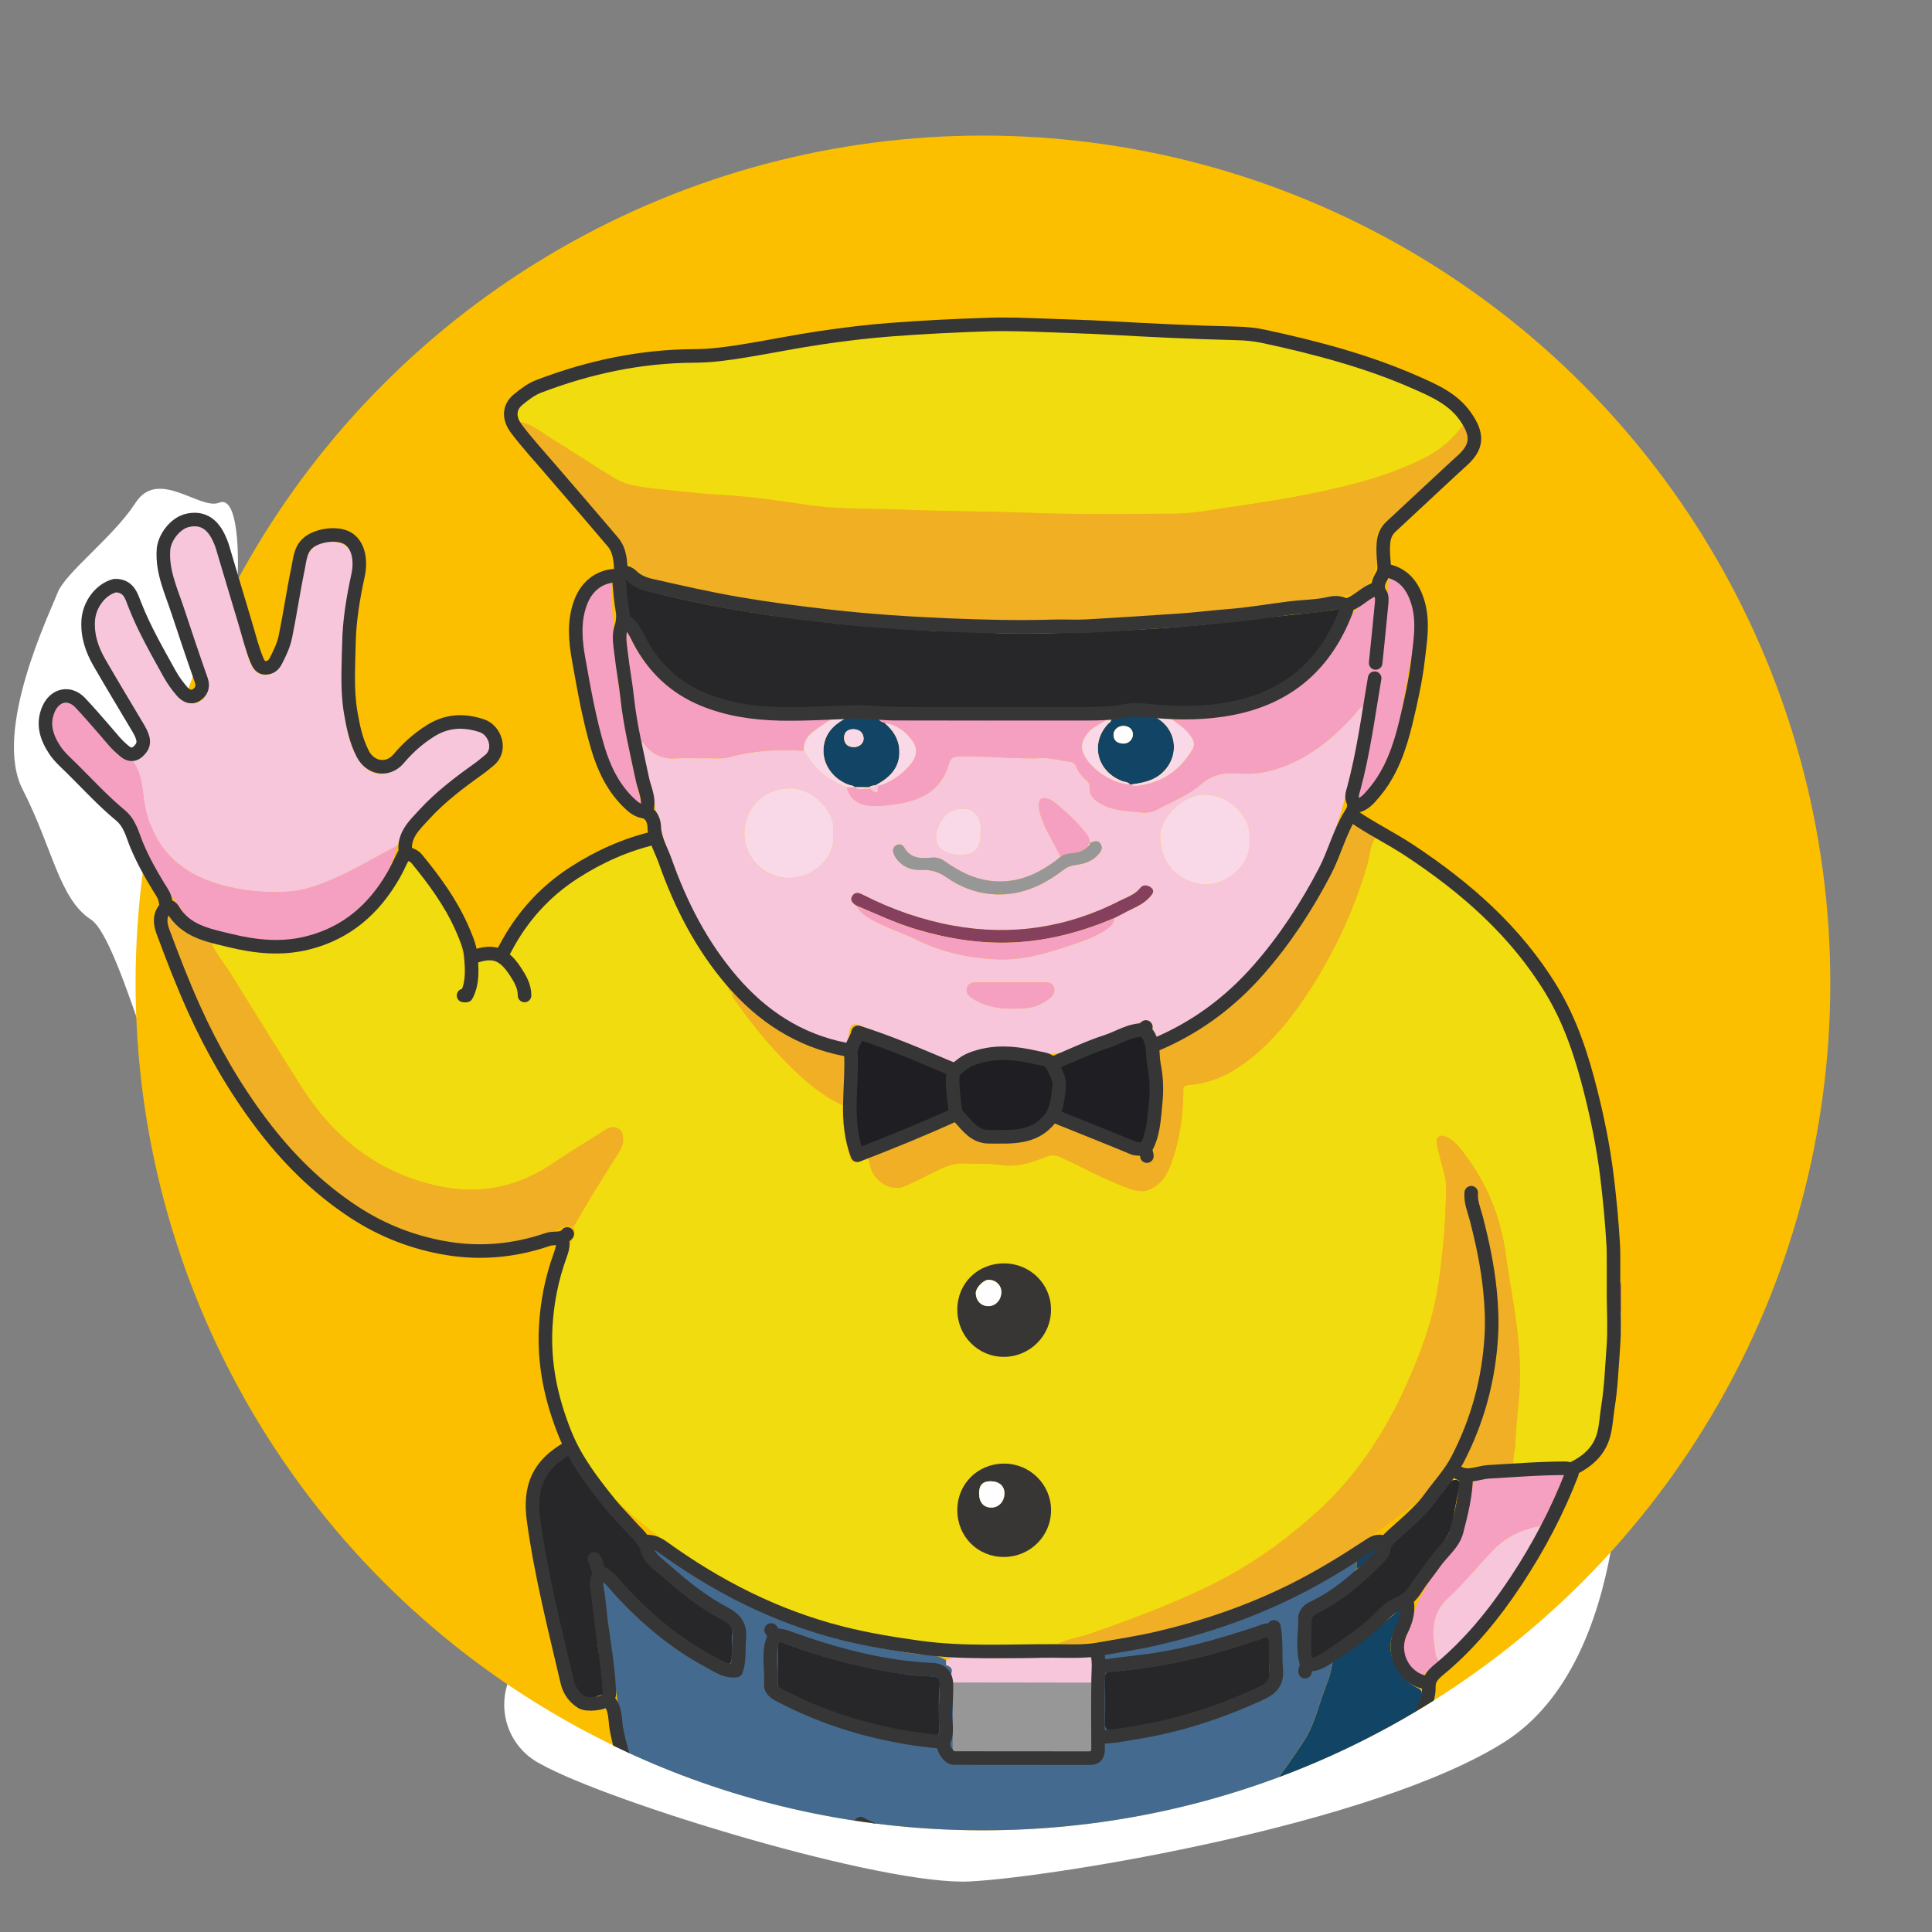<?xml version="1.0" encoding="utf-8"?>
<!-- Generator: Adobe Illustrator 19.2.1, SVG Export Plug-In . SVG Version: 6.00 Build 0)  -->
<svg version="1.1" id="Layer_1" xmlns="http://www.w3.org/2000/svg" xmlns:xlink="http://www.w3.org/1999/xlink" x="0px" y="0px"
	 viewBox="0 0 57 57" style="enable-background:new 0 0 57 57;" xml:space="preserve">
<rect x="0" y="0" width="57" height="57" fill="#808080" stroke="none"/>
<style type="text/css">
	.st0{fill:#FFFFFF;}
	.st1{fill:#FBBF00;}
	.st2{clip-path:url(#SVGID_2_);}
	.st3{fill:#979797;}
	.st4{fill:#84405C;}
	.st5{fill:#F1DC0F;}
	.st6{fill:#F7C6DB;}
	.st7{fill:#446B8F;}
	.st8{fill:#F1AF23;}
	.st9{fill:#27272A;}
	.st10{fill:#F0AF24;}
	.st11{fill:#124465;}
	.st12{fill:#F6A0C1;}
	.st13{fill:#121649;}
	.st14{fill:#1F1F23;}
	.st15{fill:#F9D9E7;}
	.st16{fill:#FEFEFE;}
	.st17{fill:#373635;}
	.st18{fill:none;stroke:#363636;stroke-width:0.4;stroke-linecap:round;stroke-linejoin:round;stroke-miterlimit:10;}
</style>
<path class="st0" d="M30.22,9.404c-4.162-0.094-9.305-0.748-11.596,0
	S14.229,10.62,13.574,12.21s2.431,3.741,2.572,4.349s-0.094,3.974,0.047,5.33
	s0.514,2.806,0.281,3.273c-0.597,0.48-1.338,0.744-2.104,0.748
	c0.266-0.546,0.563-1.077,0.888-1.59c0,0-0.14-2.244-0.14-2.618
	s-2.572-1.917-3.32-0.701s0-4.536-0.888-5.143s-1.833-1.128-2.324-0.411
	c-0.491,0.717-0.388,3.59-0.716,3.731s-0.982-0.607-0.888-1.683
	s0.047-2.899-0.514-2.665s-1.799-1.029-2.466,0S1.931,16.886,1.697,17.494
	s-1.917,4.068-1.029,5.798S1.744,26.518,2.679,27.126s2.291,6.686,3.413,7.855
	s3.834,3.974,5.518,4.162s3.647-0.234,3.928,0s-0.222,9.913-0.222,9.913
	c-0.684,0.842-0.555,2.079,0.286,2.762c0.11,0.089,0.23,0.167,0.356,0.23
	c2.011,1.122,10.1,3.6,12.672,3.46s11.923-1.683,15.758-4.115
	s3.413-9.539,3.413-9.539s0.468-7.154,0.327-9.305s-6.453-7.014-6.406-7.809
	s1.075-2.852,1.122-3.928c-0.112-1.167-0.315-2.324-0.608-3.46
	c-0.047-0.561,2.104-1.964,2.478-2.806c0.344-1.1-0.007-2.298-0.888-3.039
	c-0.935-0.795-6.593-3.273-8.65-2.806C33.539,9.033,31.884,9.267,30.22,9.404z"
	/>
<title>carrier-icon-megabus</title>
<circle class="st1" cx="29" cy="29" r="25"/>
<g>
	<defs>
		<path id="SVGID_1_" d="M54,29c0,13.807-11.193,25-25,25s-25-11.193-25-25
			c-9.503-6.579-4.552-11.365-0.585-15.789C7.993,8.105,21.604,4,29,4
			C42.808,4,54,15.193,54,29z"/>
	</defs>
	<clipPath id="SVGID_2_">
		<use xlink:href="#SVGID_1_"  style="overflow:visible;"/>
	</clipPath>
	<g class="st2">
		<path class="st3" d="M30.154,9.366c-0.317,0.071-0.634,0.074-0.951,0
			C29.52,9.366,29.837,9.366,30.154,9.366z"/>
		<path class="st4" d="M47.789,38.681c0.006-0.288-0.059-0.578,0.034-0.863
			c0,0.287,0,0.574,0,0.861C47.812,38.682,47.801,38.683,47.789,38.681z"/>
		<path class="st3" d="M47.789,38.681c0.012,0.002,0.023,0.001,0.034-0.002
			c0,0.257,0,0.513,0,0.77c-0.015,0-0.029,0.001-0.044,0.001
			C47.783,39.194,47.786,38.937,47.789,38.681z"/>
		<path class="st5" d="M6.231,27.804c0.587,0.166,1.177,0.307,1.794,0.314
			c1.54,0.017,2.71-0.644,3.557-1.91c0.142-0.212,0.287-0.423,0.378-0.666
			c0.042-0.112,0.128-0.167,0.219-0.052c0.465,0.593,0.933,1.184,1.232,1.886
			c0.267,0.626,0.403,1.264,0.192,1.935c-0.036,0.115-0.01,0.201,0.096,0.24
			c0.117,0.043,0.205-0.009,0.245-0.131c0.092-0.282,0.141-0.572,0.123-0.868
			c-0.009-0.15,0.048-0.2,0.185-0.219c0.263-0.037,0.471,0.051,0.646,0.244
			c0.186,0.205,0.313,0.444,0.389,0.707c0.038,0.131,0.105,0.215,0.236,0.178
			c0.13-0.037,0.15-0.145,0.106-0.275c-0.11-0.325-0.249-0.635-0.501-0.874
			c-0.104-0.098-0.098-0.173-0.037-0.289c0.564-1.077,1.401-1.875,2.471-2.44
			c0.468-0.247,0.957-0.439,1.456-0.613c0.185-0.064,0.254-0.036,0.317,0.157
			c0.343,1.058,0.801,2.065,1.412,2.997c0.235,0.358,0.501,0.696,0.753,1.043
			c0.006,0.039,0.012,0.078,0.067,0.07c0,0-0.002,0.001-0.002,0.001
			c-0.005,0.034,0.01,0.05,0.044,0.044c0,0,0.005,0.001,0.005,0.001
			c-0.035,0.085,0.019,0.145,0.06,0.205c0.569,0.826,1.208,1.593,1.951,2.267
			c0.371,0.337,0.772,0.643,1.235,0.852c-0.034,0.485,0.074,0.953,0.179,1.419
			c0.064,0.286,0.142,0.317,0.413,0.208c0.056-0.022,0.113-0.041,0.169-0.062
			c0.017,0.073,0.037,0.145,0.051,0.218c0.086,0.452,0.616,0.785,1.029,0.605
			c0.353-0.154,0.691-0.337,1.038-0.501c0.227-0.107,0.458-0.184,0.716-0.169
			c0.353,0.02,0.706-0.013,1.059,0.043c0.476,0.076,0.925-0.063,1.359-0.244
			c0.151-0.063,0.276-0.047,0.426,0.022c0.658,0.298,1.288,0.657,1.971,0.904
			c0.216,0.078,0.43,0.139,0.656,0.04c0.338-0.147,0.509-0.432,0.628-0.758
			c0.247-0.677,0.353-1.379,0.359-2.098c0.001-0.101-0.028-0.206,0.144-0.219
			c0.852-0.063,1.537-0.489,2.147-1.047c0.667-0.609,1.188-1.335,1.655-2.104
			c0.636-1.048,1.13-2.158,1.476-3.335c0.079-0.27,0.078-0.566,0.243-0.81
			c2.257,1.293,4.203,2.906,5.398,5.283c0.51,1.014,0.748,2.114,0.983,3.211
			c0.295,1.374,0.442,2.767,0.48,4.173c0.043,1.556-0.032,3.105-0.246,4.647
			c-0.038,0.274-0.151,0.521-0.332,0.732c-0.193,0.225-0.416,0.367-0.738,0.365
			c-0.489-0.003-0.978,0.039-1.467,0.061c-0.03-0.175,0.037-0.342,0.046-0.515
			c0.023-0.412,0.054-0.824,0.097-1.234c0.078-0.737,0.054-1.474-0.034-2.206
			c-0.088-0.736-0.235-1.464-0.333-2.199c-0.148-1.106-0.549-2.105-1.223-2.991
			c-0.14-0.184-0.279-0.376-0.496-0.485c-0.084-0.042-0.171-0.077-0.258-0.027
			c-0.098,0.057-0.071,0.16-0.057,0.246c0.017,0.111,0.05,0.219,0.076,0.329
			c0.076,0.328,0.205,0.639,0.194,0.991c-0.016,0.556-0.035,1.111-0.094,1.665
			c-0.057,0.537-0.113,1.073-0.224,1.602c-0.202,0.956-0.559,1.858-0.972,2.737
			c-0.626,1.333-1.44,2.527-2.546,3.524c-0.901,0.812-1.873,1.511-2.952,2.059
			c-1.19,0.604-2.441,1.065-3.698,1.507c-0.325,0.114-0.673,0.156-0.985,0.313
			c-0.858,0.088-1.717,0.031-2.576,0.02c-1.586-0.019-3.132-0.282-4.641-0.771
			c-1.748-0.566-3.321-1.453-4.757-2.59c-0.278-0.22-0.552-0.445-0.812-0.685
			c-1.034-0.952-1.661-2.141-1.979-3.495c-0.349-1.481-0.149-2.917,0.416-4.315
			c0.06-0.149,0.164-0.295,0.07-0.468c0.182-0.312,0.36-0.626,0.548-0.935
			c0.279-0.456,0.566-0.906,0.847-1.36c0.103-0.166,0.096-0.484-0.018-0.575
			c-0.169-0.134-0.323-0.079-0.492,0.033c-0.476,0.316-0.972,0.601-1.443,0.925
			c-1.032,0.71-2.149,0.968-3.383,0.71c-1.787-0.373-3.11-1.41-4.069-2.914
			c-0.72-1.129-1.419-2.271-2.13-3.406C6.595,28.389,6.362,28.128,6.231,27.804z
			 M29.622,37.274c-0.782-0-1.38,0.593-1.378,1.369
			c0.001,0.771,0.609,1.388,1.367,1.389c0.771,0.001,1.396-0.62,1.397-1.389
			C31.01,37.884,30.392,37.274,29.622,37.274z M29.612,45.935
			c0.778,0.001,1.397-0.612,1.397-1.382c-0.001-0.757-0.623-1.372-1.387-1.371
			c-0.776,0.001-1.378,0.601-1.378,1.373
			C28.245,45.332,28.841,45.934,29.612,45.935z"/>
		<path class="st5" d="M15.305,12.402c-0.122-0.243,0.019-0.407,0.183-0.547
			c0.378-0.322,0.848-0.452,1.311-0.584c1.2-0.343,2.424-0.585,3.673-0.587
			c1.068-0.002,2.087-0.27,3.127-0.431c1.208-0.187,2.421-0.318,3.641-0.399
			c1.145-0.076,2.289-0.125,3.437-0.073c2.049,0.092,4.099,0.172,6.147,0.278
			c0.749,0.039,1.46,0.298,2.179,0.491c1.099,0.295,2.19,0.623,3.205,1.153
			c0.382,0.199,0.743,0.433,0.958,0.83c-0.309,0.452-0.723,0.775-1.212,1.016
			c-1.05,0.517-2.175,0.792-3.31,1.022c-0.807,0.164-1.624,0.283-2.438,0.406
			c-0.519,0.078-1.041,0.178-1.562,0.179c-1.41,0.004-2.82,0.029-4.231-0.024
			c-1.264-0.047-2.529-0.045-3.794-0.096c-0.931-0.037-1.864-0-2.792-0.137
			c-0.793-0.117-1.586-0.239-2.388-0.287c-0.651-0.038-1.301-0.103-1.949-0.176
			c-0.469-0.053-0.954-0.083-1.369-0.333c-0.638-0.384-1.255-0.802-1.89-1.191
			c-0.285-0.175-0.545-0.407-0.892-0.464c0,0,0.001,0.002,0.001,0.002
			C15.327,12.434,15.316,12.418,15.305,12.402z"/>
		<path class="st6" d="M40.218,20.826c-0.079,0.774-0.27,1.527-0.435,2.285
			c-0.532,2.442-1.779,4.473-3.579,6.178c-0.568,0.537-1.233,0.94-1.938,1.276
			c-0.135,0.065-0.211,0.056-0.225-0.11c-0.004-0.044-0.024-0.087-0.036-0.13
			c-0.059-0.223-0.115-0.255-0.34-0.169c-0.654,0.249-1.307,0.502-1.961,0.754
			c-0.021,0.008-0.043,0.014-0.063,0.024c-0.37,0.177-0.709,0.205-1.144,0.088
			c-0.766-0.207-1.572-0.204-2.284,0.274c-0.102,0.069-0.172,0.019-0.25-0.012
			c-0.833-0.331-1.665-0.665-2.498-0.998c-0.312-0.125-0.382-0.083-0.425,0.251
			c-0.037,0.283-0.037,0.284-0.306,0.214c-1.612-0.421-2.779-1.426-3.671-2.793
			c-0.909-1.393-1.477-2.924-1.824-4.543c-0.11-0.515-0.263-1.021-0.342-1.544
			c0.031,0.02,0.071,0.033,0.092,0.06c0.234,0.309,0.531,0.468,0.929,0.444
			c0.293-0.018,0.587,0.003,0.881-0.005c0.247-0.007,0.496,0.034,0.74-0.034
			c0.657-0.182,1.327-0.227,2.004-0.192c0.06,0.003,0.12,0,0.181,0.001
			c0.068,0.106,0.131,0.217,0.205,0.318c0.27,0.369,0.634,0.611,1.059,0.766
			c0.059,0.319,0.334,0.529,0.704,0.546c0.249,0.012,0.496-0.009,0.741-0.048
			c0.754-0.119,1.323-0.387,1.564-1.189c0.058-0.193,0.138-0.213,0.305-0.218
			c0.821-0.025,1.64,0.08,2.46,0.047c0.276-0.011,0.533,0.084,0.802,0.105
			c0.082,0.007,0.154,0.059,0.187,0.146c0.064,0.166,0.179,0.295,0.309,0.411
			c0.059,0.053,0.093,0.115,0.088,0.198c-0.014,0.238,0.132,0.37,0.316,0.479
			c0.294,0.174,0.627,0.211,0.953,0.24c0.227,0.02,0.474,0.073,0.69-0.045
			c0.449-0.245,0.942-0.424,1.328-0.762c0.323-0.283,0.669-0.353,1.073-0.32
			c0.462,0.037,0.912-0.032,1.349-0.197c0.802-0.303,1.444-0.826,2.021-1.441
			C39.989,21.061,40.071,20.912,40.218,20.826z M32.153,24.867
			c-0.002-0.094-0.036-0.176-0.091-0.25c-0.24-0.321-0.531-0.592-0.833-0.851
			c-0.097-0.084-0.199-0.164-0.323-0.202c-0.146-0.044-0.25-0.02-0.256,0.169
			c-0.005,0.171,0.046,0.322,0.106,0.479c0.143,0.373,0.364,0.704,0.533,1.063
			c-0.046,0.039-0.09,0.08-0.138,0.116c-0.508,0.374-1.05,0.631-1.707,0.614
			c-0.595-0.016-1.092-0.256-1.559-0.587c-0.129-0.092-0.248-0.132-0.414-0.114
			c-0.303,0.032-0.61,0.024-0.792-0.298c-0.05-0.089-0.137-0.12-0.234-0.069
			c-0.095,0.05-0.116,0.14-0.085,0.233c0.023,0.07,0.063,0.138,0.109,0.195
			c0.186,0.228,0.442,0.316,0.723,0.302c0.276-0.014,0.503,0.059,0.733,0.22
			c0.459,0.321,0.98,0.5,1.545,0.503c0.707,0.004,1.316-0.277,1.868-0.699
			c0.109-0.083,0.217-0.141,0.361-0.163c0.244-0.036,0.492-0.091,0.674-0.286
			c0.088-0.094,0.185-0.194,0.101-0.337C32.387,24.756,32.265,24.84,32.153,24.867
			z M32.874,27.087c0.094-0.048,0.189-0.093,0.28-0.144
			c0.261-0.146,0.556-0.239,0.763-0.471c0.071-0.08,0.162-0.171,0.058-0.271
			c-0.094-0.09-0.251-0.112-0.328-0.01c-0.158,0.207-0.391,0.275-0.601,0.382
			c-1.56,0.8-3.205,1.049-4.93,0.736c-0.924-0.168-1.802-0.476-2.639-0.901
			c-0.109-0.055-0.235-0.111-0.324,0.014c-0.093,0.131-0.001,0.223,0.109,0.294
			c0.151,0.281,0.43,0.408,0.692,0.538c0.343,0.17,0.713,0.286,1.056,0.457
			c0.76,0.379,1.564,0.557,2.406,0.594c0.799,0.034,1.544-0.202,2.283-0.457
			c0.348-0.12,0.696-0.241,0.998-0.466C32.804,27.301,32.873,27.22,32.874,27.087
			z M36.86,24.791c0.099-0.738-0.669-1.34-1.272-1.35
			c-0.702-0.012-1.377,0.676-1.361,1.293c0.02,0.755,0.581,1.324,1.315,1.357
			C36.181,26.12,36.944,25.501,36.86,24.791z M24.582,24.604
			c0.108-0.665-0.612-1.33-1.223-1.344c-0.861-0.021-1.389,0.613-1.398,1.301
			c-0.011,0.771,0.613,1.337,1.3,1.341
			C24.031,25.905,24.659,25.26,24.582,24.604z M29.821,28.984
			c-0.324,0-0.647-0-0.971,0c-0.129,0-0.271-0.003-0.318,0.149
			c-0.047,0.152,0.037,0.245,0.166,0.329c0.47,0.304,0.993,0.318,1.52,0.285
			c0.27-0.017,0.529-0.112,0.746-0.286c0.104-0.084,0.176-0.202,0.13-0.337
			c-0.046-0.137-0.18-0.14-0.303-0.14
			C30.468,28.984,30.144,28.984,29.821,28.984z M28.93,24.564
			c0.026-0.255-0.019-0.488-0.248-0.635c-0.194-0.124-0.556-0.07-0.741,0.088
			c-0.234,0.2-0.384,0.622-0.3,0.841c0.086,0.225,0.332,0.365,0.642,0.366
			c0.384,0.001,0.506-0.071,0.62-0.349
			C28.944,24.771,28.923,24.666,28.93,24.564z"/>
		<path class="st7" d="M33.905,58.2c-0.616-0.015-1.189-0.203-1.715-0.502
			c-0.733-0.416-1.38-0.283-1.999,0.222c-0.033,0.027-0.057,0.073-0.123,0.063
			c0.07-0.663,0.141-1.326,0.208-1.989c0.024-0.239,0.046-0.479,0.059-0.719
			c0.01-0.186,0.05-0.284,0.284-0.297c1.377-0.074,2.706-0.378,3.983-0.9
			c0.098-0.04,0.203-0.081,0.216-0.207c0.017-0.161-0.144-0.232-0.352-0.144
			c-0.612,0.259-1.243,0.455-1.891,0.598c-0.928,0.205-1.867,0.344-2.818,0.291
			c-1.257-0.07-2.493-0.271-3.683-0.705c-0.183-0.067-0.372-0.111-0.536-0.23
			c-0.126-0.091-0.242-0.058-0.324,0.078c-0.155,0.186-0.118,0.411-0.07,0.606
			c0.242,0.986,0.509,1.965,0.758,2.949c0.09,0.356,0.238,0.698,0.267,1.069
			c-1.417,0.103-2.62-0.449-3.745-1.23c-0.502-0.348-0.969-0.74-1.405-1.17
			c-0.996-0.982-1.673-2.166-2.197-3.446c-0.39-0.955-0.576-1.957-0.683-2.98
			c-0.1-0.955-0.235-1.907-0.36-2.909c0.187,0.197-0.795-2.816,0.814-1.62
			c0.468,0.348,1.871,1.224,2.07,1.361c1.289,0.884,1.91,1.31,3.409,1.767
			c0.909,0.278,1.835,0.467,2.772,0.613c0.141,0.022,0.284,0.051,0.425,0.048
			c0.233-0.004,0.446,0.043,0.644,0.165c-0.001,0.048-0.002,0.095-0.003,0.143
			c-0.556-0.018,6.219-0.587,6.904-0.764c1.803-0.465,3.478-1.226,5.055-2.209
			c0.051-0.032,0.105-0.058,0.158-0.087c-0.002,0.073-0.003,0.147-0.005,0.22
			c-0.294,0.351-0.943,2.886-0.718,2.766c-0.037,0.365-0.197,0.693-0.312,1.034
			c-0.144,0.427-0.266,0.87-0.509,1.253c-0.299,0.47-0.63,0.919-0.958,1.369
			c-0.976,1.338-1.986,2.652-2.872,4.053C34.366,57.219,34.081,57.682,33.905,58.2
			z"/>
		<path class="st8" d="M15.337,12.448c0.348,0.058,0.607,0.289,0.892,0.464
			c0.635,0.389,1.252,0.807,1.89,1.191c0.416,0.25,0.901,0.279,1.369,0.333
			c0.648,0.074,1.298,0.138,1.949,0.176c0.803,0.047,1.595,0.17,2.388,0.287
			c0.928,0.137,1.861,0.1,2.792,0.137c1.265,0.051,2.53,0.048,3.794,0.096
			c1.411,0.053,2.821,0.028,4.231,0.024c0.521-0.001,1.044-0.101,1.562-0.179
			c0.815-0.123,1.631-0.242,2.438-0.406c1.135-0.23,2.261-0.505,3.31-1.022
			c0.489-0.241,0.903-0.564,1.212-1.016c0.271,0.496,0.146,0.62-0.228,0.989
			c-0.698,0.688-1.435,1.337-2.16,1.997c-0.117,0.106-0.172,0.218-0.16,0.375
			c0.011,0.143-0.015,0.289,0.006,0.43c0.053,0.366-0.108,0.661-0.293,0.947
			c-0.13,0.202-0.354,0.257-0.569,0.285c-1.136,0.145-2.272,0.291-3.411,0.414
			c-2.402,0.259-4.812,0.37-7.228,0.338c-1.508-0.02-3.013-0.105-4.514-0.269
			c-1.846-0.201-3.668-0.527-5.469-0.971c-0.354-0.087-0.576-0.329-0.663-0.673
			c-0.049-0.192-0.138-0.345-0.262-0.49c-0.9-1.057-1.799-2.115-2.695-3.174
			C15.447,12.644,15.357,12.567,15.337,12.448z"/>
		<path class="st6" d="M3.919,22.451c0.472-0.147,0.604-0.524,0.332-1.001
			c-0.358-0.628-0.731-1.249-1.096-1.873c-0.223-0.381-0.402-0.775-0.373-1.235
			c0.023-0.36,0.202-0.623,0.487-0.825c0.135-0.096,0.253-0.071,0.351,0.061
			c0.086,0.116,0.149,0.244,0.201,0.378c0.336,0.861,0.799,1.654,1.294,2.43
			c0.101,0.159,0.232,0.304,0.428,0.351c0.367,0.087,0.676-0.23,0.575-0.637
			c-0.106-0.429-0.279-0.841-0.416-1.263c-0.219-0.673-0.478-1.333-0.663-2.016
			c-0.056-0.206-0.066-0.417-0.034-0.628c0.051-0.344,0.313-0.61,0.652-0.661
			c0.211-0.032,0.385,0.024,0.513,0.206c0.115,0.163,0.186,0.342,0.241,0.531
			c0.305,1.048,0.611,2.096,0.919,3.143c0.023,0.079,0.056,0.157,0.095,0.229
			c0.087,0.163,0.22,0.28,0.411,0.27c0.196-0.011,0.343-0.108,0.449-0.291
			c0.308-0.53,0.363-1.127,0.482-1.707c0.093-0.457,0.177-0.917,0.266-1.375
			c0.081-0.418,0.441-0.631,0.914-0.542c0.349,0.065,0.536,0.372,0.456,0.782
			c-0.135,0.689-0.25,1.38-0.292,2.081c-0.055,0.935-0.063,1.87,0.158,2.79
			c0.063,0.264,0.156,0.519,0.306,0.749c0.35,0.539,0.846,0.59,1.296,0.125
			c0.278-0.288,0.563-0.567,0.898-0.791c0.414-0.276,0.862-0.287,1.323-0.164
			c0.191,0.051,0.309,0.188,0.343,0.381c0.035,0.201-0.064,0.342-0.228,0.454
			c-0.448,0.307-0.876,0.641-1.291,0.992c-0.514,0.433-0.958,0.917-1.199,1.558
			c-0.585,0.293-1.141,0.643-1.738,0.912c-0.475,0.214-0.961,0.409-1.484,0.44
			c-0.685,0.041-1.363-0.02-2.031-0.216c-1.193-0.35-1.946-1.098-2.178-2.334
			C4.201,23.308,4.225,22.834,3.919,22.451z"/>
		<path class="st9" d="M28.931,20.911c-2.018,0-4.036-0.003-6.054,0.001
			c-0.792,0.002-1.561-0.123-2.287-0.436c-0.732-0.316-1.301-0.837-1.699-1.53
			c-0.288-0.502-0.496-1.039-0.621-1.606c-0.015-0.067-0.049-0.147,0.016-0.191
			c0.055-0.038,0.021-0.283,0.072-0.252c0.363,0.219,0.873,0.577,1.273,0.671
			c1.102,0.257,2.213,0.471,3.335,0.618c0.841,0.11,1.681,0.223,2.529,0.283
			c0.657,0.046,1.313,0.092,1.969,0.141c0.546,0.041,1.093-0.01,1.635,0.045
			c0.508,0.051,1.014,0.041,1.52,0.033c0.859-0.014,1.718-0.049,2.576-0.091
			c0.673-0.033,1.345-0.078,2.016-0.139c0.669-0.06,1.336-0.148,2.004-0.221
			c0.593-0.065,1.186-0.126,1.778-0.193c0.174-0.02,0.347-0.056,0.52-0.082
			c0.068-0.01,0.148-0.035,0.199,0.018c0.048,0.05-0.002,0.12-0.024,0.172
			c-0.465,1.074-1.2,1.884-2.296,2.338c-0.529,0.219-1.085,0.329-1.65,0.373
			c-1.475,0.114-2.954,0.026-4.43,0.047
			C30.518,20.921,29.725,20.911,28.931,20.911z"/>
		<path class="st10" d="M31.195,48.506c0.311-0.157,0.659-0.198,0.985-0.313
			c1.258-0.442,2.508-0.903,3.698-1.507c1.078-0.547,2.05-1.246,2.952-2.059
			c1.106-0.997,1.919-2.191,2.546-3.524c0.413-0.88,0.77-1.781,0.972-2.737
			c0.112-0.529,0.167-1.065,0.224-1.602c0.059-0.554,0.078-1.109,0.094-1.665
			c0.01-0.352-0.118-0.663-0.194-0.991c-0.026-0.11-0.059-0.218-0.076-0.329
			c-0.013-0.086-0.041-0.189,0.057-0.246c0.087-0.05,0.174-0.015,0.258,0.027
			c0.218,0.109,0.356,0.301,0.496,0.485c0.675,0.887,1.075,1.885,1.223,2.991
			c0.098,0.735,0.245,1.463,0.333,2.199c0.088,0.732,0.111,1.469,0.034,2.206
			c-0.043,0.41-0.074,0.822-0.097,1.234c-0.01,0.173-0.076,0.34-0.046,0.515
			c-0.467,0.025-0.933,0.05-1.4,0.077c-0.21,0.012-0.131-0.093-0.079-0.189
			c0.448-0.822,0.732-1.701,0.888-2.622c0.228-1.353,0.12-2.69-0.201-4.015
			c-0.085-0.351-0.195-0.696-0.286-1.046c-0.038-0.144-0.105-0.249-0.264-0.2
			c-0.16,0.05-0.118,0.18-0.082,0.301c0.285,0.956,0.515,1.925,0.568,2.924
			c0.105,1.985-0.337,3.821-1.56,5.425c-0.333,0.437-0.796,0.738-1.226,1.067
			c-1.966,1.502-4.14,2.579-6.553,3.156
			C33.386,48.326,32.3,48.489,31.195,48.506z"/>
		<path class="st11" d="M33.905,58.2c0.176-0.518,0.461-0.981,0.751-1.439
			c0.886-1.401,1.896-2.715,2.872-4.053c0.328-0.45,0.659-0.9,0.958-1.369
			c0.243-0.382,0.365-0.825,0.509-1.253c0.115-0.341,0.275-0.669,0.312-1.034
			c0,0-0.001,0.002-0.001,0.002c0.015-0.014,0.03-0.028,0.045-0.042
			c0.678-0.463,1.522-1.146,2.166-1.733c0.003,0.264-0.271,0.644-0.361,0.802
			c-0.36,0.631,0.06,1.426,0.647,1.707c0.174,0.083,0.164,0.163,0.113,0.305
			c-0.294,0.809-0.678,1.575-1.102,2.323c-0.565,0.997-0.852,1.879-1.55,2.781
			c-0.758,0.979-2.017,1.896-3.127,2.494
			C35.437,58.067,34.701,58.262,33.905,58.2z"/>
		<path class="st12" d="M40.218,20.826c-0.147,0.087-0.229,0.235-0.341,0.355
			c-0.576,0.615-1.219,1.138-2.021,1.441c-0.437,0.165-0.887,0.235-1.349,0.197
			c-0.404-0.033-0.75,0.037-1.073,0.32c-0.386,0.338-0.88,0.518-1.328,0.762
			c-0.216,0.118-0.463,0.065-0.69,0.045c-0.326-0.029-0.659-0.067-0.953-0.24
			c-0.184-0.109-0.331-0.241-0.316-0.479c0.005-0.083-0.029-0.145-0.088-0.198
			c-0.13-0.117-0.245-0.245-0.309-0.411c-0.034-0.087-0.106-0.139-0.187-0.146
			c-0.269-0.022-0.526-0.117-0.802-0.105c-0.821,0.033-1.639-0.071-2.46-0.047
			c-0.166,0.005-0.247,0.024-0.305,0.218c-0.24,0.802-0.81,1.07-1.564,1.189
			c-0.244,0.038-0.492,0.06-0.741,0.048c-0.37-0.017-0.645-0.227-0.704-0.546
			c0.077-0,0.155-0,0.232-0c0,0-0.004-0.003-0.004-0.003
			c0.126,0.101,0.272,0.029,0.407,0.049c0.087-0.046,0.301,0.32,0.276-0.086
			c0.377-0.1,0.679-0.318,0.935-0.604c0.203-0.226,0.253-0.483,0.103-0.701
			c-0.201-0.291-0.476-0.496-0.839-0.555c-0.063-0.016-0.124-0.035-0.162-0.094
			c2.237,0.002,4.473,0.003,6.71,0.005c-0.182,0.128-0.401,0.204-0.547,0.384
			c-0.143,0.177-0.233,0.367-0.137,0.599c0.191,0.458,0.876,0.915,1.373,0.917
			l0.019-0l0.018,0.007c0.049,0.05,0.113,0.041,0.171,0.035
			c0.727-0.074,1.26-0.447,1.632-1.064c0.113-0.187,0.007-0.332-0.101-0.47
			c-0.131-0.168-0.311-0.281-0.478-0.409c0.626-0.011,1.247-0.037,1.865-0.17
			c1.505-0.322,2.607-1.158,3.236-2.559c0.192-0.428,0.415-0.751,0.879-0.896
			c0.002,0.454-0.073,0.913-0.111,1.374c-0.015,0.18-0.041,0.359-0.058,0.539
			c-0.011,0.119,0.034,0.219,0.159,0.232c0.121,0.013,0.193-0.059,0.206-0.187
			c0.07-0.66,0.148-1.318,0.174-1.982c0.004-0.098,0.011-0.195,0.019-0.293
			c0.006-0.074-0.034-0.179,0.029-0.214c0.088-0.049,0.168,0.044,0.239,0.093
			c0.319,0.217,0.436,0.545,0.478,0.909c0.053,0.469,0.012,0.933-0.088,1.391
			c-0.173,0.794-0.234,1.611-0.5,2.385c-0.193,0.56-0.43,1.094-0.833,1.539
			c-0.059,0.065-0.111,0.143-0.231,0.177c0.091-0.402,0.176-0.79,0.266-1.176
			c0.169-0.735,0.257-1.484,0.383-2.227c0.02-0.117-0.014-0.225-0.145-0.238
			c-0.111-0.011-0.199,0.045-0.22,0.178
			C40.306,20.353,40.26,20.589,40.218,20.826z"/>
		<path class="st10" d="M6.231,27.804c0.131,0.324,0.364,0.585,0.546,0.876
			c0.71,1.135,1.41,2.277,2.13,3.406c0.959,1.504,2.282,2.541,4.069,2.914
			c1.234,0.258,2.351-0.001,3.383-0.71c0.47-0.324,0.967-0.609,1.443-0.925
			c0.169-0.112,0.323-0.167,0.492-0.033c0.114,0.091,0.121,0.408,0.018,0.575
			c-0.281,0.454-0.569,0.904-0.847,1.36c-0.188,0.308-0.366,0.623-0.548,0.935
			c-0.111-0.061-0.213-0.032-0.323,0.015c-0.741,0.321-1.515,0.503-2.325,0.506
			c-1.516,0.005-2.874-0.473-4.086-1.369c-1.693-1.253-2.896-2.907-3.855-4.757
			c-0.511-0.986-0.934-2.009-1.312-3.051c-0.063-0.174-0.137-0.352-0.065-0.568
			c0.235,0.146,0.296,0.451,0.539,0.558C5.729,27.641,5.983,27.716,6.231,27.804z"
			/>
		<path class="st10" d="M40.577,24.719c-0.165,0.245-0.164,0.54-0.243,0.81
			c-0.346,1.177-0.84,2.287-1.476,3.335c-0.466,0.769-0.988,1.495-1.655,2.104
			c-0.611,0.557-1.295,0.983-2.147,1.047c-0.172,0.013-0.143,0.118-0.144,0.219
			c-0.005,0.719-0.112,1.421-0.359,2.098c-0.119,0.326-0.289,0.611-0.628,0.758
			c-0.227,0.098-0.44,0.038-0.656-0.04c-0.682-0.246-1.312-0.605-1.971-0.904
			c-0.15-0.068-0.275-0.084-0.426-0.022c-0.434,0.18-0.883,0.319-1.359,0.244
			c-0.354-0.056-0.707-0.023-1.059-0.043c-0.258-0.014-0.489,0.062-0.716,0.169
			c-0.347,0.164-0.685,0.347-1.038,0.501c-0.413,0.18-0.943-0.153-1.029-0.605
			c-0.014-0.073-0.034-0.145-0.051-0.218c0.82-0.34,1.641-0.679,2.46-1.023
			c0.095-0.04,0.152-0.025,0.207,0.057c0.395,0.593,0.969,0.594,1.587,0.497
			c0.198-0.031,0.401-0.025,0.59-0.106c0.188-0.08,0.383-0.156,0.502-0.332
			c0.084-0.125,0.171-0.107,0.286-0.061c0.784,0.312,1.569,0.619,2.354,0.928
			c0.277,0.109,0.335,0.081,0.419-0.202c0.269-0.911,0.33-1.835,0.171-2.772
			c-0.019-0.11-0.004-0.177,0.112-0.228c2.036-0.897,3.426-2.464,4.504-4.353
			c0.411-0.72,0.781-1.46,1.065-2.25C40.117,24.439,40.351,24.571,40.577,24.719z
			"/>
		<path class="st11" d="M26.17,58.385c-0.028-0.371-0.177-0.713-0.267-1.069
			c-0.249-0.984-0.516-1.963-0.758-2.949c-0.048-0.195-0.085-0.42,0.07-0.606
			c-0.024,0.189,0.089,0.264,0.246,0.323c1.093,0.414,2.217,0.696,3.382,0.82
			c0.321,0.034,0.64,0.085,0.963,0.082c0.149-0.002,0.182,0.066,0.169,0.193
			c-0.036,0.366-0.067,0.732-0.105,1.097c-0.038,0.373-0.082,0.744-0.121,1.117
			c-0.02,0.194-0.037,0.388-0.058,0.621c-0.285-0.215-0.596-0.269-0.933-0.267
			c-0.441,0.002-0.851,0.122-1.241,0.295C27.083,58.233,26.628,58.308,26.17,58.385z
			"/>
		<path class="st9" d="M21.592,48.545c0,0.03-0,0.06-0,0.091
			c0,0.533-0.006,0.544-0.485,0.285c-0.629-0.341-1.214-0.747-1.757-1.218
			c-0.612-0.531-1.166-0.622-1.654-1.264c-0.077-0.101-0.26,0.463-0.209,0.879
			c0.055,0.446,0.108,0.892,0.164,1.338c0.038,0.305,0.28,0.899,0.326,1.202
			c0.03,0.197-0.164,0.088-0.378,0.196c-0.189,0.096-0.334,0.052-0.515-0.138
			c-0.214-0.224-0.217-0.525-0.283-0.795c-0.26-1.071-0.512-2.145-0.708-3.23
			c-0.091-0.501-0.216-0.995-0.213-1.512c0.002-0.599-0.159-0.845,0.283-1.197
			c0.089-0.071,0.506-0.567,0.605-0.463c0.676,0.708,1.724,2.278,2.335,3.024
			c0.664,0.81,0.837,1.168,1.709,1.743c0.157,0.103,0.316,0.208,0.487,0.284
			c0.219,0.097,0.34,0.229,0.297,0.482
			C21.579,48.347,21.592,48.447,21.592,48.545z"/>
		<path class="st12" d="M3.919,22.451c0.306,0.383,0.282,0.857,0.366,1.304
			c0.232,1.235,0.985,1.984,2.178,2.334c0.667,0.196,1.345,0.257,2.031,0.216
			c0.523-0.032,1.009-0.226,1.484-0.44c0.598-0.269,1.153-0.619,1.738-0.912
			c-0.42,1.829-2.269,3.019-3.999,2.786c-0.661-0.089-1.302-0.237-1.924-0.476
			c-0.076-0.029-0.15-0.052-0.207-0.125c-0.669-0.852-1.274-1.739-1.578-2.797
			c-0.025-0.087-0.084-0.141-0.143-0.198c-0.647-0.633-1.301-1.259-1.938-1.902
			c-0.299-0.302-0.452-0.676-0.365-1.112c0.035-0.175,0.125-0.332,0.311-0.383
			c0.187-0.051,0.318,0.037,0.442,0.188c0.339,0.414,0.701,0.81,1.045,1.22
			C3.51,22.33,3.687,22.437,3.919,22.451z"/>
		<path class="st13" d="M20.839,56.341c0.497,0.422,0.987,0.841,1.522,1.205
			c0.887,0.603,1.836,1.072,2.911,1.192c0.839,0.093,1.666-0.025,2.447-0.38
			c0.396-0.18,0.81-0.276,1.249-0.245c0.083,0.006,0.163,0.012,0.241,0.048
			c0.406,0.185,0.454,0.361,0.179,0.696c-0.816,0.989-1.888,1.525-3.136,1.694
			c-0.704,0.096-1.394-0.068-2.041-0.36c-0.789-0.355-1.504-0.825-2.086-1.477
			C21.509,58.026,21.082,57.234,20.839,56.341z"/>
		<path class="st13" d="M38.812,56.023c-0.167,0.332-0.323,0.67-0.502,0.996
			c-0.322,0.587-0.683,1.148-1.082,1.687c-0.694,0.936-1.624,1.441-2.756,1.635
			c-0.571,0.098-1.132,0.122-1.698-0.004c-0.411-0.091-0.772-0.292-1.128-0.504
			c-0.526-0.313-0.991-0.704-1.428-1.131c-0.118-0.115-0.125-0.193-0.004-0.314
			c0.343-0.343,0.721-0.584,1.233-0.549c0.163,0.011,0.309,0.055,0.451,0.128
			c0.408,0.212,0.825,0.402,1.274,0.514c1.176,0.291,2.264,0.044,3.291-0.542
			c0.697-0.397,1.298-0.921,1.86-1.491
			C38.47,56.297,38.565,56.091,38.812,56.023z"/>
		<path class="st3" d="M32.2,49.647c0.002,0.625,0.001,1.25,0.007,1.875
			c0.001,0.125-0.04,0.173-0.168,0.172c-1.258-0.003-2.516-0.003-3.774-0.001
			c-0.114,0-0.162-0.037-0.161-0.156c0.007-0.632,0.009-1.265,0.013-1.897
			C29.477,49.643,30.838,49.645,32.2,49.647z"/>
		<path class="st12" d="M42.475,49.009c-0.144,0.12-0.29,0.238-0.431,0.362
			c-0.083,0.073-0.148,0.066-0.237,0.002c-0.354-0.254-0.486-0.665-0.334-1.07
			c0.04-0.106,0.088-0.209,0.115-0.318c0.235-0.93,0.774-1.686,1.371-2.408
			c0.295-0.357,0.266-0.804,0.376-1.213c0.055-0.203,0.087-0.412,0.125-0.619
			c0.014-0.074,0.034-0.123,0.124-0.127c0.849-0.039,1.697-0.081,2.584-0.124
			c-0.244,0.526-0.438,1.044-0.708,1.529c-0.542,0.091-1.021,0.314-1.405,0.711
			c-0.45,0.465-0.852,0.977-1.33,1.414c-0.427,0.391-0.49,0.879-0.401,1.407
			C42.35,48.71,42.326,48.891,42.475,49.009z"/>
		<path class="st12" d="M23.723,22.143c-0.06-0-0.121,0.003-0.181-0.001
			c-0.678-0.035-1.348,0.01-2.004,0.192c-0.245,0.068-0.494,0.027-0.74,0.034
			c-0.293,0.008-0.588-0.012-0.881,0.005c-0.398,0.024-0.695-0.135-0.929-0.444
			c-0.021-0.028-0.061-0.041-0.092-0.06c-0.239-1.062-0.328-2.143-0.441-3.225
			c0.09-0.006,0.086,0.06,0.105,0.1c0.715,1.514,1.962,2.251,3.578,2.444
			c0.782,0.094,1.568,0.012,2.352,0.05c-0.16,0.11-0.324,0.214-0.478,0.331
			C23.825,21.712,23.695,21.889,23.723,22.143z"/>
		<path class="st9" d="M37.449,48.984c0,0.113-0.013,0.228,0.003,0.339
			c0.033,0.236-0.059,0.365-0.28,0.464c-0.875,0.389-1.763,0.735-2.695,0.96
			c-0.532,0.129-1.073,0.212-1.612,0.298c-0.177,0.028-0.277-0.009-0.268-0.232
			c0.018-0.437,0.007-0.876,0.005-1.313c-0-0.101,0.011-0.166,0.141-0.177
			c1.405-0.115,2.774-0.405,4.108-0.862c0.135-0.046,0.271-0.093,0.403-0.147
			c0.133-0.054,0.202-0.031,0.198,0.127C37.445,48.621,37.449,48.803,37.449,48.984z"
			/>
		<path class="st9" d="M23.037,48.438c0.093,0.037,0.19,0.078,0.288,0.114
			c1.124,0.408,2.282,0.683,3.464,0.858c0.236,0.035,0.478,0.031,0.717,0.053
			c0.148,0.014,0.242,0.031,0.217,0.256c-0.046,0.425-0.018,0.858-0.014,1.288
			c0.001,0.148,0.004,0.213-0.204,0.19c-1.285-0.142-2.517-0.475-3.706-0.977
			c-0.248-0.105-0.483-0.24-0.726-0.355c-0.096-0.045-0.126-0.11-0.125-0.214
			c0.005-0.354,0-0.709,0.004-1.063C22.953,48.532,22.919,48.445,23.037,48.438z
			"/>
		<path class="st14" d="M34.021,32.363c-0.008,0.313-0.077,0.817-0.184,1.319
			c-0.04,0.187-0.117,0.203-0.271,0.142c-0.74-0.295-1.482-0.587-2.224-0.878
			c-0.136-0.054-0.191-0.125-0.129-0.28c0.149-0.376,0.184-0.757-0.001-1.135
			c-0.054-0.111,0.031-0.148,0.106-0.177c0.758-0.293,1.519-0.58,2.276-0.877
			c0.166-0.065,0.201,0.023,0.23,0.147C33.941,31.131,34.027,31.642,34.021,32.363
			z"/>
		<path class="st14" d="M25.16,32.337c-0.041-0.448,0.052-0.999,0.102-1.553
			c0.014-0.158,0.044-0.262,0.267-0.167c0.787,0.334,1.585,0.642,2.381,0.955
			c0.109,0.043,0.172,0.08,0.126,0.221c-0.094,0.287-0.019,0.574,0.05,0.853
			c0.032,0.132,0.002,0.189-0.116,0.237c-0.837,0.342-1.672,0.687-2.507,1.033
			c-0.129,0.053-0.183,0.023-0.217-0.119C25.139,33.352,25.165,32.9,25.16,32.337
			z"/>
		<path class="st9" d="M43.067,43.811c-0.065,0.332-0.148,0.667-0.193,1.008
			c-0.063,0.49-0.402,0.816-0.678,1.171c-0.304,0.39-0.61,1.004-0.972,1.341
			c-0.726,0.675-1.516,1.068-2.389,1.555c-0.126,0.07-0.168,0.075-0.165-0.083
			c0.005-0.309,0.007-0.619-0.001-0.928c-0.004-0.131,0.045-0.203,0.16-0.264
			c0.968-0.52,1.836-1.782,2.561-2.589c0.505-0.562,0.934-0.607,1.352-1.241
			c0.061-0.092,0.132-0.138,0.243-0.116C43.069,43.682,43.063,43.745,43.067,43.811z"
			/>
		<path class="st14" d="M29.692,31.152c0.353,0.004,0.631-0.011,0.907,0.083
			c0.497,0.169,0.733,0.578,0.607,1.095c-0.122,0.502-0.33,0.927-0.878,1.094
			c-0.423,0.128-0.854,0.119-1.281,0.081c-0.38-0.035-0.802-0.53-0.882-0.965
			c-0.023-0.125-0.046-0.251-0.052-0.378c-0.032-0.669,0.197-0.816,0.813-0.953
			C29.201,31.148,29.482,31.138,29.692,31.152z"/>
		<path class="st12" d="M18.925,23.773c-0.406-0.303-0.643-0.664-0.845-1.055
			c-0.301-0.584-0.437-1.219-0.547-1.857c-0.116-0.675-0.323-1.333-0.366-2.022
			c-0.021-0.335,0.007-0.664,0.113-0.982c0.103-0.311,0.316-0.524,0.618-0.652
			c0.113-0.048,0.155-0.031,0.155,0.105c0.002,0.906,0.073,1.807,0.175,2.708
			c0.137,1.208,0.375,2.396,0.667,3.574C18.906,23.635,18.91,23.679,18.925,23.773
			z"/>
		<path class="st6" d="M42.475,49.009c-0.149-0.118-0.125-0.299-0.151-0.454
			c-0.088-0.528-0.026-1.016,0.401-1.407c0.478-0.438,0.88-0.949,1.33-1.414
			c0.384-0.397,0.863-0.62,1.405-0.711
			C44.687,46.517,43.745,47.886,42.475,49.009z"/>
		<path class="st11" d="M25.936,21.234c0.038,0.059,0.099,0.078,0.162,0.094
			c0.233,0.202,0.404,0.44,0.432,0.758c0.048,0.534-0.254,0.846-0.687,1.074
			l0,0.004c-0.069,0.013-0.142,0.013-0.199,0.062l-0.009-0.007l-0.009,0.007
			c-0.136-0.001-0.273-0.002-0.409-0.002c0,0,0.004,0.003,0.004,0.003
			c-0.052-0.064-0.136-0.055-0.203-0.082c-0.511-0.204-0.807-0.7-0.701-1.204
			c0.083-0.396,0.371-0.617,0.708-0.791C25.331,21.134,25.638,21.131,25.936,21.234
			z M25.173,21.512c-0.19,0.003-0.276,0.112-0.27,0.274
			c0.006,0.166,0.118,0.255,0.285,0.257c0.172,0.002,0.308-0.125,0.291-0.275
			C25.459,21.584,25.334,21.518,25.173,21.512z"/>
		<path class="st11" d="M33.372,23.146l-0.018-0.007c0,0-0.019,0-0.019,0
			c-0.056-0.072-0.146-0.064-0.22-0.092c-0.751-0.282-0.961-1.112-0.426-1.688
			c0.034-0.036,0.093-0.055,0.09-0.12c0.348-0.168,0.708-0.262,1.098-0.181
			c0.014,0.061,0.072,0.041,0.11,0.056c0.712,0.285,0.87,1.153,0.313,1.679
			C34.034,23.042,33.707,23.098,33.372,23.146z M33.424,21.67
			c0.001-0.15-0.113-0.253-0.282-0.254c-0.164-0.001-0.3,0.126-0.29,0.279
			c0.011,0.168,0.126,0.231,0.274,0.242C33.288,21.95,33.422,21.824,33.424,21.67
			z"/>
		<path class="st6" d="M32.2,49.647c-1.361-0.002-2.723-0.004-4.084-0.006
			c-0.024-0.095-0.09-0.172-0.043-0.291c0.045-0.116-0.045-0.192-0.16-0.223
			c0.001-0.048,0.002-0.095,0.003-0.143c0.156-0.113,0.334-0.106,0.514-0.099
			c1.122,0.045,2.244,0.058,3.364-0.036c0.414-0.035,0.414-0.04,0.413,0.369
			C32.206,49.361,32.202,49.504,32.2,49.647z"/>
		<path class="st10" d="M24.859,32.608c-0.463-0.209-0.864-0.514-1.235-0.852
			c-0.742-0.675-1.381-1.442-1.951-2.267c-0.042-0.06-0.096-0.121-0.06-0.205
			c0.339,0.298,0.653,0.622,1.024,0.884c0.654,0.461,1.365,0.796,2.146,0.973
			c0.13,0.029,0.179,0.072,0.159,0.207C24.878,31.765,24.881,32.188,24.859,32.608z
			"/>
		<path class="st15" d="M33.372,23.146c0.335-0.048,0.662-0.104,0.926-0.353
			c0.558-0.526,0.399-1.394-0.313-1.679c-0.037-0.015-0.095,0.006-0.11-0.056
			c0.265-0.04,0.493,0.07,0.72,0.18c0.167,0.128,0.347,0.241,0.478,0.409
			c0.108,0.138,0.214,0.283,0.101,0.47c-0.372,0.618-0.905,0.991-1.632,1.064
			C33.485,23.187,33.421,23.196,33.372,23.146z"/>
		<path class="st15" d="M25.022,21.151c-0.336,0.174-0.625,0.394-0.708,0.791
			c-0.106,0.504,0.19,1,0.701,1.204c0.068,0.027,0.151,0.018,0.203,0.082
			c-0.077,0-0.155,0-0.232,0c-0.426-0.155-0.789-0.397-1.059-0.766
			c-0.074-0.102-0.137-0.212-0.205-0.318c-0.028-0.254,0.102-0.431,0.289-0.573
			c0.154-0.117,0.318-0.222,0.478-0.331C24.666,21.201,24.834,21.117,25.022,21.151z
			"/>
		<path class="st15" d="M32.778,21.239c0.003,0.065-0.056,0.084-0.09,0.12
			c-0.534,0.576-0.324,1.406,0.426,1.688c0.074,0.028,0.164,0.02,0.22,0.092
			c-0.497-0.002-1.182-0.459-1.373-0.917c-0.096-0.231-0.006-0.422,0.137-0.599
			c0.146-0.18,0.365-0.256,0.547-0.384
			C32.69,21.239,32.734,21.239,32.778,21.239z"/>
		<path class="st11" d="M40.024,46.287c0.002-0.073,0.003-0.147,0.005-0.22
			c0.201-0.154,0.401-0.309,0.635-0.412l0.002,0.003
			C40.514,45.93,40.286,46.125,40.024,46.287z"/>
		<path class="st11" d="M40.664,45.654c0.017-0.011,0.033-0.023,0.05-0.034
			c0.004,0.006,0.008,0.012,0.012,0.017c-0.02,0.006-0.039,0.013-0.059,0.019
			C40.667,45.657,40.664,45.654,40.664,45.654z"/>
		<path class="st10" d="M21.566,29.238c-0.055,0.008-0.061-0.031-0.067-0.07
			C21.544,29.169,21.558,29.201,21.566,29.238z"/>
		<path class="st16" d="M16.363,36.711c0.018-0.005,0.036-0.009,0.054-0.014
			c-0.001,0.019-0.002,0.037-0.003,0.056
			C16.397,36.739,16.38,36.725,16.363,36.711z"/>
		<path class="st10" d="M21.608,29.283c-0.035,0.005-0.049-0.01-0.044-0.044
			C21.579,29.254,21.593,29.268,21.608,29.283z"/>
		<path class="st7" d="M39.35,49.012c-0.015,0.014-0.03,0.028-0.045,0.042
			C39.32,49.04,39.335,49.026,39.35,49.012z"/>
		<path class="st8" d="M15.305,12.402c0.011,0.016,0.023,0.031,0.034,0.047
			C15.327,12.434,15.316,12.418,15.305,12.402z"/>
		<path class="st17" d="M29.622,37.274c0.77,0,1.388,0.61,1.386,1.368
			c-0.002,0.769-0.627,1.391-1.397,1.389c-0.759-0.001-1.366-0.618-1.367-1.389
			C28.243,37.867,28.84,37.274,29.622,37.274z M29.543,38.115
			c-0-0.201-0.175-0.363-0.383-0.356c-0.153,0.005-0.372,0.236-0.371,0.391
			c0.002,0.227,0.16,0.388,0.378,0.385C29.378,38.532,29.543,38.347,29.543,38.115
			z"/>
		<path class="st17" d="M29.612,45.935c-0.771-0.001-1.367-0.603-1.368-1.381
			c-0.001-0.772,0.601-1.372,1.378-1.373c0.764-0.001,1.386,0.614,1.387,1.371
			C31.009,45.323,30.39,45.936,29.612,45.935z M29.228,43.702
			c-0.231-0.002-0.339,0.107-0.342,0.346c-0.003,0.267,0.125,0.423,0.351,0.429
			c0.225,0.006,0.397-0.177,0.396-0.422C29.632,43.839,29.478,43.704,29.228,43.702z
			"/>
		<path class="st15" d="M36.86,24.791c0.084,0.71-0.679,1.329-1.318,1.3
			c-0.735-0.033-1.296-0.602-1.315-1.357c-0.016-0.617,0.659-1.305,1.361-1.293
			C36.19,23.451,36.959,24.053,36.86,24.791z"/>
		<path class="st15" d="M24.582,24.604c0.077,0.656-0.551,1.302-1.321,1.297
			c-0.687-0.004-1.311-0.57-1.3-1.341c0.01-0.688,0.538-1.322,1.398-1.301
			C23.97,23.274,24.691,23.939,24.582,24.604z"/>
		<path class="st4" d="M25.262,26.715c-0.11-0.071-0.202-0.163-0.109-0.294
			c0.089-0.126,0.215-0.07,0.324-0.014c0.838,0.425,1.716,0.733,2.639,0.901
			c1.725,0.313,3.371,0.064,4.93-0.736c0.21-0.108,0.443-0.175,0.601-0.382
			c0.078-0.102,0.235-0.08,0.328,0.01c0.104,0.1,0.013,0.192-0.058,0.271
			c-0.207,0.233-0.502,0.326-0.763,0.471c-0.092,0.051-0.187,0.096-0.28,0.144
			c-0.948,0.402-1.93,0.669-2.964,0.718c-0.987,0.047-1.946-0.108-2.89-0.391
			C26.413,27.232,25.842,26.963,25.262,26.715z"/>
		<path class="st12" d="M25.262,26.715c0.58,0.247,1.151,0.516,1.758,0.699
			c0.944,0.283,1.903,0.438,2.89,0.391c1.033-0.049,2.015-0.316,2.964-0.718
			c-0.001,0.133-0.07,0.215-0.176,0.293c-0.302,0.225-0.651,0.346-0.998,0.466
			c-0.74,0.255-1.484,0.491-2.283,0.457c-0.842-0.036-1.647-0.214-2.406-0.594
			c-0.343-0.171-0.713-0.287-1.056-0.457C25.692,27.123,25.414,26.996,25.262,26.715
			z"/>
		<path class="st3" d="M32.153,24.867c0.112-0.027,0.234-0.111,0.321,0.037
			c0.084,0.143-0.014,0.243-0.101,0.337c-0.181,0.194-0.43,0.25-0.674,0.286
			c-0.144,0.021-0.253,0.079-0.361,0.163c-0.552,0.422-1.161,0.702-1.868,0.699
			c-0.564-0.003-1.086-0.182-1.545-0.503c-0.23-0.161-0.456-0.233-0.733-0.22
			c-0.281,0.014-0.537-0.074-0.723-0.302c-0.046-0.057-0.086-0.125-0.109-0.195
			c-0.031-0.093-0.01-0.183,0.085-0.233c0.096-0.051,0.183-0.02,0.234,0.069
			c0.182,0.322,0.489,0.33,0.792,0.298c0.167-0.017,0.285,0.023,0.414,0.114
			c0.467,0.331,0.964,0.571,1.559,0.587c0.657,0.018,1.199-0.24,1.707-0.614
			c0.048-0.035,0.092-0.077,0.138-0.116c0.078-0.059,0.161-0.088,0.262-0.097
			c0.204-0.019,0.41-0.048,0.558-0.217c0.035-0.024,0.051-0.057,0.043-0.1
			L32.153,24.867z"/>
		<path class="st12" d="M29.821,28.984c0.324,0,0.647-0,0.971,0
			c0.123,0,0.257,0.003,0.303,0.14c0.046,0.136-0.026,0.253-0.13,0.337
			c-0.217,0.174-0.476,0.269-0.746,0.286c-0.527,0.033-1.051,0.02-1.52-0.285
			c-0.129-0.084-0.213-0.178-0.166-0.329c0.047-0.153,0.189-0.149,0.318-0.149
			C29.174,28.983,29.497,28.984,29.821,28.984z"/>
		<path class="st15" d="M28.93,24.564c-0.008,0.103,0.014,0.207-0.028,0.31
			c-0.114,0.278-0.236,0.35-0.62,0.349c-0.31-0.001-0.556-0.141-0.642-0.366
			c-0.084-0.219,0.066-0.64,0.3-0.841c0.185-0.159,0.548-0.213,0.741-0.088
			C28.911,24.075,28.956,24.309,28.93,24.564z"/>
		<path class="st12" d="M32.109,24.961c-0.148,0.169-0.355,0.198-0.558,0.217
			c-0.101,0.009-0.184,0.038-0.262,0.097c-0.169-0.358-0.39-0.69-0.533-1.063
			c-0.06-0.156-0.111-0.308-0.106-0.479c0.006-0.189,0.11-0.214,0.256-0.169
			c0.124,0.037,0.225,0.118,0.323,0.202c0.303,0.259,0.594,0.53,0.833,0.851
			c0.056,0.074,0.09,0.156,0.091,0.25c0,0-0.002-0.005-0.002-0.005
			C32.107,24.882,32.102,24.919,32.109,24.961z"/>
		<path class="st15" d="M25.842,23.16c0.433-0.228,0.735-0.541,0.687-1.074
			c-0.028-0.317-0.199-0.556-0.432-0.758c0.363,0.059,0.638,0.264,0.839,0.555
			c0.15,0.218,0.1,0.475-0.103,0.701c-0.255,0.285-0.558,0.504-0.935,0.604
			C25.88,23.178,25.861,23.169,25.842,23.16z"/>
		<path class="st6" d="M25.842,23.16c0.019,0.009,0.038,0.018,0.057,0.028
			c0.025,0.405-0.189,0.04-0.276,0.086c0.001-0.016,0.001-0.031,0.002-0.047
			l0.009-0.007c0,0,0.009,0.007,0.009,0.007c0.069-0.013,0.159,0.043,0.199-0.062
			L25.842,23.16z"/>
		<path class="st15" d="M25.625,23.227c-0.001,0.016-0.001,0.031-0.002,0.047
			c-0.135-0.02-0.282,0.052-0.407-0.049
			C25.352,23.225,25.489,23.226,25.625,23.227z"/>
		<path class="st15" d="M25.173,21.512c0.16,0.006,0.286,0.072,0.306,0.256
			c0.016,0.151-0.119,0.278-0.291,0.275c-0.166-0.002-0.279-0.091-0.285-0.257
			C24.897,21.624,24.984,21.516,25.173,21.512z"/>
		<path class="st15" d="M25.843,23.164c-0.04,0.105-0.13,0.05-0.199,0.062
			C25.701,23.178,25.774,23.177,25.843,23.164z"/>
		<path class="st16" d="M33.424,21.67c-0.001,0.154-0.136,0.28-0.298,0.268
			c-0.148-0.012-0.263-0.075-0.274-0.242c-0.01-0.153,0.126-0.28,0.29-0.279
			C33.31,21.417,33.425,21.519,33.424,21.67z"/>
		<path class="st16" d="M29.543,38.115c0.001,0.233-0.165,0.418-0.376,0.42
			c-0.218,0.003-0.376-0.159-0.378-0.385c-0.001-0.155,0.218-0.385,0.371-0.391
			C29.367,37.751,29.542,37.914,29.543,38.115z"/>
		<path class="st16" d="M29.228,43.702c0.25,0.002,0.405,0.137,0.406,0.354
			c0.001,0.244-0.171,0.428-0.396,0.422c-0.226-0.006-0.354-0.162-0.351-0.429
			C28.889,43.81,28.997,43.7,29.228,43.702z"/>
		<path class="st6" d="M32.109,24.961c-0.006-0.042-0.002-0.079,0.043-0.1
			C32.16,24.905,32.144,24.937,32.109,24.961z"/>
		<g>
			<path class="st18" d="M40.586,19.559c0.06-0.59,0.122-1.18,0.177-1.77
				c0.008-0.088,0.012-0.2-0.033-0.266c-0.136-0.199-0.051-0.38,0.043-0.539
				c0.069-0.117,0.071-0.208,0.061-0.335c-0.017-0.207-0.037-0.416-0.018-0.63
				c0.018-0.2,0.083-0.35,0.221-0.479c0.579-0.541,1.16-1.081,1.74-1.62
				c0.119-0.111,0.239-0.221,0.36-0.33c0.448-0.403,0.487-0.757,0.087-1.318
				c-0.363-0.509-0.917-0.75-1.467-0.992c-1.436-0.632-2.945-1.028-4.472-1.356
				c-0.26-0.056-0.534-0.083-0.808-0.089c-1.281-0.029-2.561-0.093-3.841-0.165
				c-0.558-0.031-1.12-0.044-1.68-0.066c-0.609-0.024-1.221-0.047-1.83-0.028
				c-0.951,0.03-1.901,0.078-2.85,0.15c-0.692,0.052-1.383,0.138-2.07,0.239
				c-0.743,0.11-1.48,0.262-2.221,0.383c-0.496,0.081-0.994,0.151-1.5,0.153
				c-1.587,0.007-3.112,0.332-4.591,0.898c-0.23,0.088-0.414,0.234-0.603,0.387
				c-0.27,0.22-0.301,0.54-0.051,0.87c0.316,0.418,0.673,0.805,1.015,1.204
				c0.609,0.711,1.223,1.417,1.828,2.132c0.217,0.257,0.221,0.583,0.242,0.898"/>
			<path class="st18" d="M40.616,17.369c-0.3,0.081-0.5,0.336-0.781,0.448
				c-0.106,0.042-0.09,0.135-0.12,0.212c-0.646,1.691-1.859,2.656-3.658,2.919
				c-0.756,0.111-1.502,0.091-2.25,0.011c-0.237-0.025-0.473-0.019-0.688,0.023
				c-0.352,0.069-0.7,0.076-1.053,0.076c-1.89,0.001-3.78,0.004-5.67-0.002
				c-0.37-0.001-0.741-0.061-1.11-0.052c-0.76,0.017-1.519,0.075-2.28,0.057
				c-0.774-0.019-1.53-0.127-2.25-0.423c-0.843-0.346-1.466-0.936-1.889-1.739
				c-0.112-0.212-0.198-0.44-0.421-0.569"/>
			<path class="st18" d="M39.746,17.879c-0.162-0.087-0.308-0.122-0.513-0.074
				c-0.378,0.089-0.777,0.088-1.167,0.135c-0.611,0.075-1.218,0.184-1.831,0.23
				c-0.461,0.035-0.919,0.096-1.379,0.127c-0.94,0.063-1.88,0.126-2.82,0.178
				c-0.309,0.017-0.62-0.005-0.93,0.004c-1.021,0.031-2.041,0.008-3.06-0.034
				c-1.183-0.049-2.363-0.125-3.541-0.258c-0.913-0.103-1.824-0.221-2.728-0.376
				c-0.865-0.148-1.723-0.345-2.58-0.539c-0.206-0.047-0.413-0.133-0.572-0.293
				c-0.072-0.072-0.188-0.108-0.266-0.083c-0.131,0.042-0.099,0.185-0.09,0.291
				c0.023,0.271,0.045,0.542,0.092,0.809c0.034,0.192,0.017,0.352-0.045,0.547
				c-0.073,0.234-0.015,0.516,0.014,0.773c0.047,0.421,0.129,0.839,0.174,1.261
				c0.085,0.813,0.281,1.604,0.447,2.401c0.064,0.304,0.229,0.6,0.125,0.929"/>
			<path class="st18" d="M39.896,24.059c0.537,0.378,1.132,0.662,1.678,1.023
				c1.67,1.103,3.154,2.397,4.205,4.135c0.57,0.944,0.9,1.976,1.164,3.033
				c0.2,0.8,0.363,1.611,0.464,2.43c0.085,0.687,0.151,1.379,0.19,2.07
				c0.015,0.26,0.003,1.208,0.007,1.5c0.006,0.5,0.031,1.002-0.006,1.499
				c-0.044,0.591-0.065,1.184-0.161,1.772c-0.045,0.278-0.052,0.564-0.132,0.838
				c-0.138,0.47-0.473,0.753-0.896,0.968c-0.096,0.049-0.144-0.008-0.214-0.008
				c-0.762-0.001-1.521,0.061-2.281,0.105c-0.313,0.018-0.646,0.208-0.959-0.015"/>
			<path class="st18" d="M4.916,26.759c-0.227,0.209-0.198,0.484-0.112,0.717
				c0.285,0.769,0.581,1.535,0.919,2.285c0.541,1.201,1.196,2.335,1.987,3.386
				c0.765,1.016,1.66,1.909,2.728,2.61c0.85,0.558,1.786,0.919,2.789,1.079
				c0.998,0.159,1.982,0.059,2.938-0.269c0.189-0.065,0.42,0.026,0.571-0.161"/>
			<path class="st18" d="M3.386,17.279c-0.422,0.11-0.752,0.558-0.783,1.02
				c-0.031,0.462,0.111,0.872,0.335,1.259c0.373,0.644,0.758,1.281,1.138,1.921
				c0.192,0.323,0.197,0.489,0.031,0.661c-0.133,0.137-0.261,0.157-0.423,0.032
				c-0.233-0.181-0.407-0.414-0.598-0.632c-0.238-0.272-0.473-0.547-0.721-0.809
				c-0.309-0.326-0.741-0.239-0.928,0.179c-0.199,0.446-0.064,0.854,0.185,1.226
				c0.136,0.203,0.329,0.369,0.505,0.543c0.467,0.463,0.914,0.951,1.419,1.369
				c0.298,0.247,0.36,0.584,0.487,0.887c0.18,0.431,0.402,0.831,0.643,1.225
				c0.087,0.142,0.193,0.277,0.209,0.45c0.012,0.135,0.161,0.129,0.208,0.212
				c0.375,0.652,1.044,0.769,1.684,0.925c0.763,0.186,1.527,0.268,2.311,0.069
				c1.142-0.29,1.942-0.992,2.517-1.987c0.112-0.193,0.201-0.399,0.302-0.599
				c0.016-0.032,0.06-0.063,0.056-0.09c-0.07-0.494,0.267-0.798,0.549-1.105
				c0.476-0.521,1.04-0.947,1.614-1.356c0.104-0.074,0.2-0.16,0.301-0.239
				c0.388-0.304,0.181-0.897-0.208-1.027c-0.545-0.183-1.048-0.151-1.532,0.157
				c-0.351,0.223-0.661,0.499-0.925,0.814c-0.316,0.377-0.839,0.292-1.063-0.15
				c-0.195-0.385-0.28-0.79-0.351-1.204c-0.116-0.677-0.067-1.36-0.054-2.04
				c0.012-0.677,0.124-1.348,0.268-2.009c0.099-0.456,0.01-0.887-0.275-1.081
				c-0.268-0.183-0.797-0.14-1.113,0.056c-0.314,0.194-0.32,0.522-0.381,0.815
				c-0.139,0.666-0.235,1.341-0.372,2.008c-0.052,0.253-0.164,0.491-0.286,0.726
				c-0.076,0.147-0.184,0.197-0.309,0.198c-0.127,0.001-0.192-0.098-0.247-0.229
				c-0.151-0.362-0.237-0.742-0.351-1.114c-0.226-0.738-0.441-1.48-0.663-2.219
				C6.533,16.036,6.492,15.935,6.444,15.839c-0.209-0.424-0.519-0.583-0.929-0.481
				c-0.352,0.088-0.67,0.507-0.693,0.87c-0.042,0.646,0.231,1.213,0.424,1.8
				c0.225,0.682,0.453,1.362,0.692,2.039c0.072,0.205-0.006,0.352-0.157,0.445
				c-0.152,0.093-0.309,0.006-0.413-0.116c-0.134-0.158-0.26-0.328-0.36-0.509
				c-0.367-0.666-0.75-1.324-1.028-2.036c-0.098-0.251-0.177-0.55-0.535-0.572"/>
			<path class="st18" d="M20.726,56.129c-0.134,0.225-0.015,0.423,0.059,0.631
				c0.758,2.148,2.319,3.41,4.476,3.941c0.687,0.169,1.416,0.031,2.095-0.223
				c0.975-0.365,1.788-0.946,2.404-1.796c0.131-0.18,0.105-0.384,0.136-0.574
				c0.042-0.255,0.033-0.518,0.062-0.779c0.091-0.808,0.148-1.619,0.218-2.429"/>
			<path class="st18" d="M38.936,55.769c0.058,0.164,0.061,0.305-0.022,0.484
				c-0.429,0.927-0.961,1.787-1.567,2.607c-0.756,1.023-1.815,1.471-3.03,1.687
				c-1.453,0.258-2.603-0.32-3.659-1.21c-0.264-0.223-0.502-0.477-0.752-0.717"/>
			<path class="st18" d="M17.936,50.159c0.247,0.241,0.198,0.584,0.254,0.873
				c0.176,0.901,0.514,1.731,0.913,2.549c0.346,0.709,0.805,1.342,1.257,1.983
				c0.228,0.324,0.515,0.561,0.811,0.813c0.756,0.643,1.541,1.235,2.436,1.674
				c0.864,0.424,1.78,0.588,2.73,0.501c0.554-0.051,1.072-0.271,1.592-0.468
				c0.566-0.214,1.132-0.293,1.681,0.082c0.222,0.151,0.468,0.096,0.717-0.117
				c0.356-0.305,0.759-0.443,1.231-0.393c0.167,0.018,0.309,0.079,0.449,0.155
				c0.647,0.35,1.331,0.581,2.071,0.596c0.828,0.017,1.597-0.225,2.308-0.631
				c0.792-0.453,1.46-1.064,2.07-1.738c0.058-0.064,0.098-0.154,0.183-0.175
				c0.355-0.087,0.477-0.395,0.626-0.664c0.468-0.844,1.075-1.597,1.564-2.428
				c0.487-0.828,0.908-1.687,1.256-2.582c0.054-0.139,0.074-0.29,0.071-0.449
				c-0.003-0.205,0.145-0.355,0.294-0.478c0.905-0.745,1.633-1.644,2.276-2.614
				c0.662-1,1.22-2.057,1.652-3.178c0.007-0.017,0.001-0.04,0.001-0.06"/>
			<path class="st18" d="M19.076,45.479c0.183-0.002,0.328,0.06,0.485,0.173
				c1.597,1.154,3.329,2.035,5.246,2.524c0.769,0.196,1.55,0.324,2.338,0.432
				c1.299,0.177,2.601,0.098,3.901,0.1c0.449,0.001,0.918,0.027,1.345-0.047
				c0.59-0.103,1.188-0.193,1.775-0.33c1.383-0.323,2.717-0.782,3.988-1.415
				c0.759-0.378,1.483-0.821,2.192-1.286c0.144-0.095,0.288-0.208,0.479-0.121"/>
			<path class="st18" d="M16.766,42.719c-0.866,0.484-1.161,1.13-1.024,2.131
				c0.221,1.614,0.623,3.188,0.993,4.77c0.061,0.259,0.203,0.457,0.422,0.598
				c0.157,0.101,0.668,0.049,0.772-0.093c0.045-0.062,0.053-0.161,0.047-0.266
				c-0.037-0.686-0.156-1.361-0.243-2.04c-0.043-0.339-0.07-0.681-0.128-1.019
				c-0.022-0.132,0.029-0.248,0.09-0.36"/>
			<path class="st18" d="M43.406,35.189c-0.025,0.265,0.083,0.503,0.147,0.751
				c0.182,0.7,0.332,1.404,0.405,2.128c0.046,0.453,0.066,0.904,0.04,1.351
				c-0.075,1.28-0.4,2.49-0.996,3.639c-0.22,0.424-0.534,0.754-0.803,1.127
				c-0.315,0.437-0.747,0.772-1.14,1.137c-0.12,0.111-0.212,0.213-0.23,0.368
				c-0.018,0.15-0.119,0.236-0.213,0.329c-0.567,0.562-1.17,1.085-1.896,1.428
				c-0.155,0.073-0.221,0.212-0.22,0.282c0.006,0.45-0.087,0.905,0.046,1.35
				c0.006,0.021,0.02,0.04,0.03,0.06"/>
			<path class="st18" d="M18.236,16.979c-0.53,0-0.925,0.296-1.112,0.809
				c-0.203,0.556-0.149,1.125-0.049,1.679c0.157,0.876,0.31,1.756,0.566,2.61
				c0.182,0.607,0.455,1.173,0.925,1.622c0.121,0.115,0.241,0.213,0.419,0.245
				c0.23,0.042,0.312,0.277,0.317,0.445c0.01,0.379,0.207,0.685,0.324,1.016
				c0.454,1.291,1.074,2.497,1.972,3.542c0.888,1.032,1.973,1.747,3.328,2.013
				c0.052,0.01,0.1,0.039,0.15,0.059"/>
			<path class="st18" d="M40.556,20.009c-0.187,1.094-0.328,2.197-0.621,3.273
				c-0.028,0.101-0.077,0.229-0.015,0.36c0.055,0.116,0.014,0.248-0.055,0.357
				c-0.341,0.534-0.487,1.155-0.777,1.712c-0.54,1.036-1.171,2.001-1.944,2.886
				c-0.867,0.992-1.888,1.741-3.098,2.243"/>
			<path class="st18" d="M39.956,23.789c0.264-0.021,0.414-0.2,0.573-0.387
				c0.521-0.611,0.769-1.346,0.952-2.104c0.146-0.604,0.282-1.214,0.355-1.83
				c0.074-0.627,0.189-1.263-0.073-1.892c-0.172-0.413-0.444-0.663-0.877-0.747"/>
			<path class="st18" d="M37.586,47.999c0.08,0.417,0.029,0.842,0.068,1.259
				c0.034,0.365-0.14,0.555-0.429,0.69c-1.198,0.557-2.441,0.968-3.749,1.173
				c-0.329,0.052-0.654,0.128-0.99,0.118"/>
			<path class="st18" d="M22.751,48.089c0.055,0.071,0.105,0.156,0.072,0.239
				c-0.18,0.442-0.054,0.902-0.082,1.352c-0.014,0.228,0.204,0.305,0.358,0.385
				c1.015,0.526,2.088,0.889,3.207,1.115c0.496,0.1,0.995,0.175,1.5,0.21"/>
			<path class="st18" d="M16.586,36.569c0.047,0.168-0.009,0.328-0.063,0.479
				c-0.246,0.68-0.384,1.376-0.423,2.101c-0.06,1.101,0.163,2.137,0.571,3.153
				c0.313,0.778,0.812,1.425,1.328,2.066c0.186,0.231,0.401,0.439,0.597,0.663
				c0.191,0.218,0.423,0.38,0.506,0.713c0.058,0.233,0.342,0.42,0.547,0.604
				c0.536,0.479,1.1,0.924,1.739,1.26c0.3,0.158,0.461,0.362,0.425,0.723
				c-0.032,0.32,0.014,0.647-0.093,0.956c-0.307,0.039-0.537-0.133-0.784-0.265
				c-1.021-0.546-1.892-1.28-2.669-2.131c-0.163-0.179-0.295-0.382-0.537-0.488
				c-0.15-0.066-0.087-0.294-0.199-0.412"/>
			<path class="st18" d="M28.136,31.559c-0.928-0.391-1.851-0.795-2.821-1.101
				c-0.046,0.229-0.224,0.386-0.211,0.621c0.052,0.981-0.198,1.984,0.193,3.004
				c1.002-0.386,1.957-0.778,2.899-1.204"/>
			<path class="st18" d="M32.366,48.719c0.083,0.277,0.042,0.558,0.035,0.84
				c-0.016,0.68-0.008,1.36-0.004,2.04c0.001,0.172-0.048,0.272-0.242,0.272
				c-1.34-0.003-2.68-0-4.02-0.003c-0.144-0-0.369-0.331-0.289-0.503
				c0.138-0.298,0.023-0.586,0.046-0.875c0.021-0.259,0.032-0.52,0.03-0.78
				c-0.002-0.289-0.141-0.436-0.418-0.449c-1.497-0.067-2.92-0.462-4.318-0.967
				c-0.114-0.041-0.219-0.05-0.332-0.054"/>
			<path class="st18" d="M37.526,48.119c-0.144-0.068-0.26,0.013-0.391,0.056
				c-1.127,0.371-2.264,0.705-3.449,0.844c-0.4,0.047-0.8,0.1-1.2,0.15"/>
			<path class="st18" d="M19.316,24.719c-0.851,0.199-1.637,0.551-2.369,1.022
				c-0.88,0.566-1.558,1.32-2.042,2.248c-0.033,0.064-0.079,0.12-0.119,0.18"
				/>
			<path class="st18" d="M25.391,53.804c0.708,0.389,1.49,0.563,2.267,0.726
				c0.708,0.148,1.429,0.227,2.158,0.256c1.545,0.062,3.126-0.292,4.499-0.79
				c0.14-0.051,0.267-0.135,0.421-0.148"/>
			<path class="st18" d="M43.256,43.559c-0.007,0.554-0.143,1.089-0.28,1.617
				c-0.097,0.375-0.436,0.619-0.652,0.931c-0.175,0.253-0.377,0.486-0.542,0.749
				c-0.132,0.21-0.287,0.373-0.557,0.476c-0.279,0.106-0.488,0.398-0.729,0.607
				c-0.412,0.358-0.864,0.662-1.319,0.961c-0.141,0.093-0.286,0.186-0.451,0.203
				c-0.15,0.015-0.217,0.073-0.224,0.216"/>
			<path class="st18" d="M11.996,25.169c0.108,0.047,0.216,0.067,0.305,0.176
				c0.511,0.625,0.986,1.27,1.317,2.013c0.118,0.264,0.245,0.557,0.269,0.814
				c0.036,0.387,0.074,0.816-0.124,1.196c-0.006,0.012-0.057,0.002-0.087,0.002"/>
			<path class="st18" d="M33.806,30.299c-0.049,0.03-0.044,0.099-0.027,0.117
				c0.29,0.29,0.202,0.675,0.271,1.022c0.072,0.36,0.083,0.724,0.047,1.08
				c-0.049,0.48-0.059,0.977-0.322,1.411"/>
			<path class="st18" d="M28.226,32.879c0.02,0.02,0.041,0.039,0.06,0.06
				c0.25,0.274,0.466,0.6,0.9,0.6c0.654-0,1.331,0.061,1.797-0.542
				c0.208-0.268,0.226-0.61,0.264-0.929c0.028-0.233-0.104-0.451-0.207-0.656
				c-0.084-0.166-0.292-0.169-0.446-0.205c-0.65-0.152-1.302-0.215-1.951,0.045
				c-0.186,0.075-0.332,0.203-0.464,0.322c-0.091,0.082-0.076,0.306-0.069,0.465
				c0.012,0.271,0.055,0.54,0.085,0.81"/>
			<path class="st18" d="M33.746,30.389c-0.406-0.012-0.74,0.224-1.106,0.342
				c-0.544,0.175-1.064,0.428-1.594,0.648"/>
			<path class="st18" d="M31.136,32.939c0.77,0.31,1.542,0.616,2.308,0.934
				c0.138,0.057,0.383-0.04,0.392,0.236"/>
			<path class="st18" d="M41.516,47.279c0.046,0.303-0.048,0.574-0.179,0.84
				c-0.321,0.651,0.078,1.43,0.779,1.53"/>
			<path class="st18" d="M13.976,28.229c0.564-0.2,0.874-0.108,1.224,0.424
				c0.139,0.211,0.278,0.441,0.276,0.716"/>
		</g>
	</g>
</g>
</svg>
